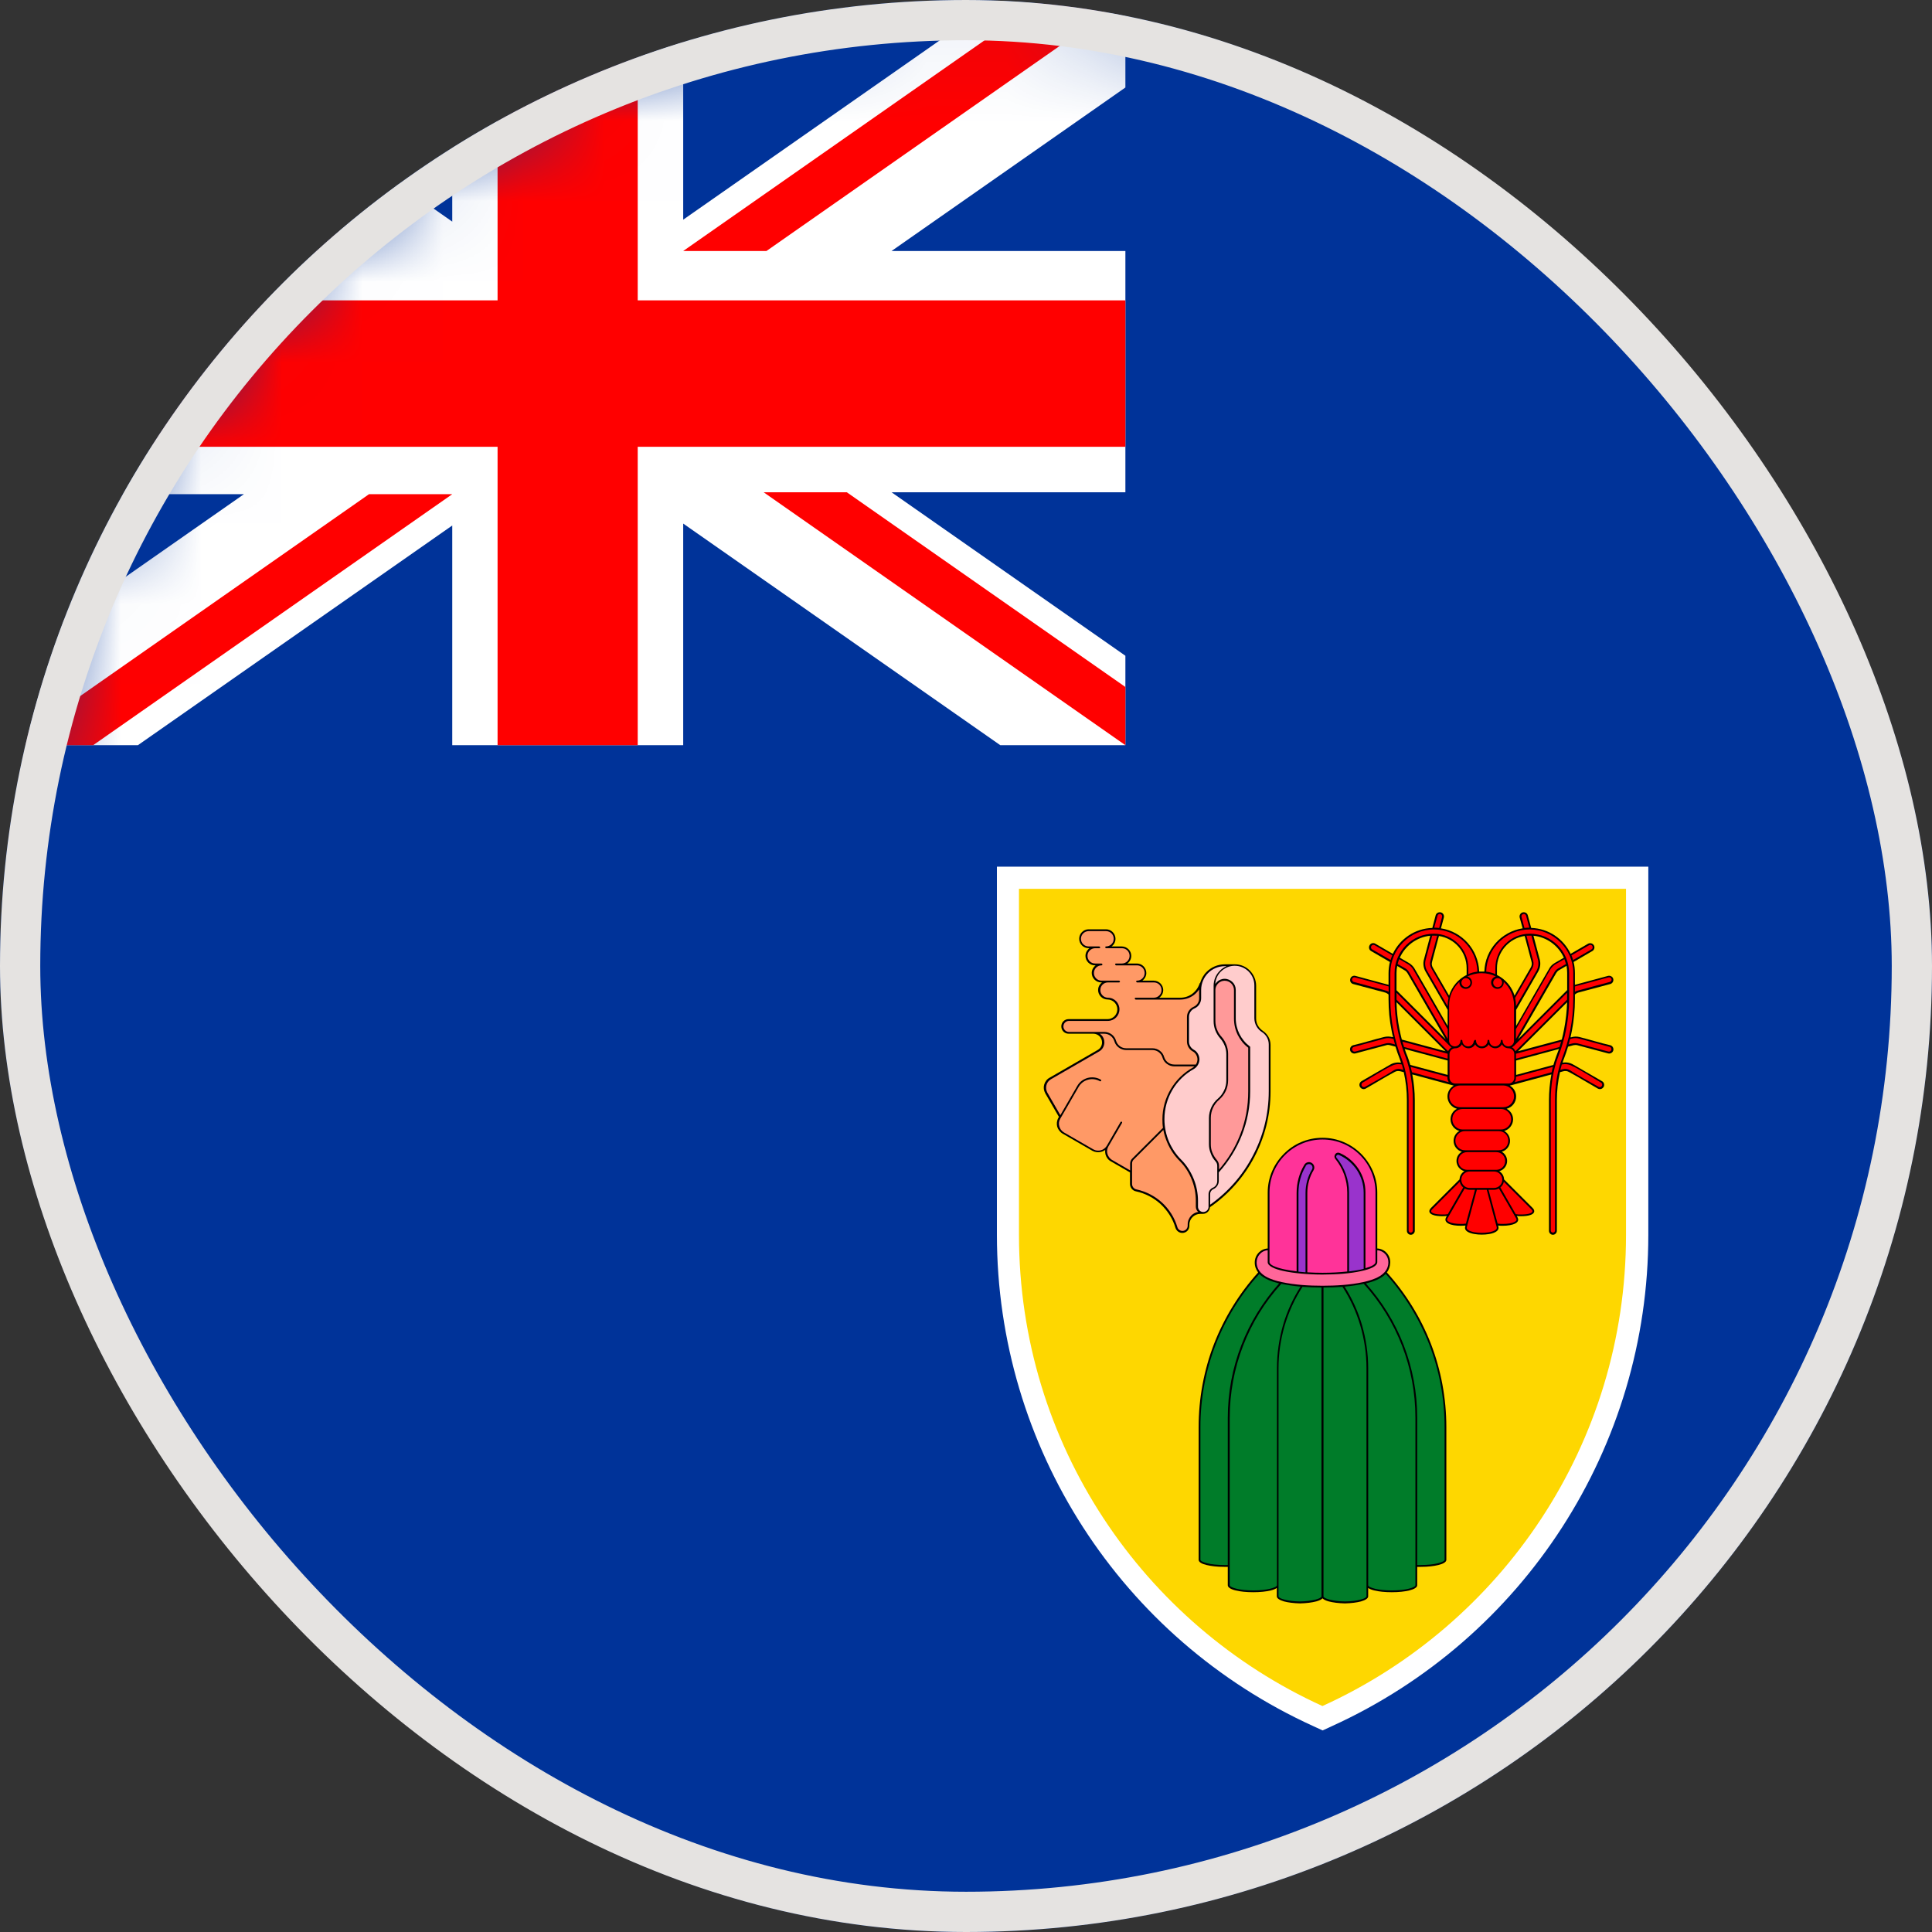 <svg width="24" height="24" viewBox="0 0 24 24" fill="none" xmlns="http://www.w3.org/2000/svg">
<rect x="0" y="0" width="24" height="24" fill="#333333" stroke="none"/>
<g clip-path="url(#clip0_16335_2040)">
<path d="M20.485 20.485C25.171 15.799 25.171 8.201 20.485 3.515C15.799 -1.172 8.201 -1.172 3.515 3.515C-1.172 8.201 -1.172 15.799 3.515 20.485C8.201 25.172 15.799 25.172 20.485 20.485Z" fill="#003399"/>
<mask id="mask0_16335_2040" style="mask-type:luminance" maskUnits="userSpaceOnUse" x="-1" y="0" width="25" height="24">
<path d="M20.485 20.485C25.171 15.799 25.171 8.201 20.485 3.515C15.799 -1.172 8.201 -1.172 3.515 3.515C-1.172 8.201 -1.172 15.799 3.515 20.485C8.201 25.172 15.799 25.172 20.485 20.485Z" fill="white"/>
</mask>
<g mask="url(#mask0_16335_2040)">
<path fill-rule="evenodd" clip-rule="evenodd" d="M12.383 10.766H20.476V15.339C20.476 17.973 18.934 20.357 16.543 21.444L16.43 21.496L16.317 21.444C13.926 20.357 12.384 17.974 12.384 15.339V10.766H12.383Z" fill="white"/>
<path fill-rule="evenodd" clip-rule="evenodd" d="M12.658 11.041V15.339C12.658 17.941 14.205 20.182 16.428 21.193C18.653 20.182 20.199 17.941 20.199 15.339V11.041H12.657H12.658Z" fill="#FED700"/>
<path fill-rule="evenodd" clip-rule="evenodd" d="M14.908 12.212C14.924 12.159 14.951 12.11 14.989 12.073C15.046 12.015 15.127 11.979 15.216 11.979H15.34C15.413 11.979 15.478 12.008 15.526 12.057C15.573 12.105 15.604 12.172 15.604 12.245V12.653C15.604 12.718 15.636 12.771 15.691 12.808C15.748 12.847 15.783 12.911 15.783 12.98V13.56C15.783 13.853 15.71 14.128 15.583 14.371C15.452 14.622 15.262 14.837 15.031 14.996C15.028 15.042 14.989 15.079 14.943 15.079C14.938 15.079 14.933 15.079 14.928 15.079C14.921 15.079 14.915 15.079 14.909 15.079C14.873 15.079 14.84 15.094 14.815 15.118C14.791 15.142 14.775 15.175 14.775 15.211V15.228C14.775 15.277 14.736 15.316 14.687 15.316C14.648 15.316 14.615 15.291 14.602 15.253C14.569 15.139 14.503 15.038 14.418 14.958C14.332 14.88 14.228 14.824 14.11 14.799C14.068 14.791 14.037 14.75 14.037 14.708V14.564L13.8 14.427C13.765 14.408 13.743 14.376 13.733 14.341C13.729 14.323 13.727 14.304 13.729 14.285C13.713 14.296 13.697 14.304 13.678 14.309C13.643 14.318 13.604 14.314 13.569 14.295L13.2 14.082C13.167 14.063 13.143 14.03 13.133 13.996C13.124 13.961 13.128 13.921 13.147 13.887L13.154 13.874L12.985 13.582C12.966 13.548 12.961 13.509 12.971 13.474C12.981 13.439 13.003 13.407 13.038 13.388L13.636 13.043C13.653 13.033 13.667 13.02 13.676 13.003C13.685 12.988 13.69 12.968 13.69 12.949C13.69 12.919 13.677 12.893 13.659 12.873C13.639 12.854 13.613 12.841 13.583 12.841H13.274C13.224 12.841 13.184 12.801 13.184 12.75C13.184 12.7 13.224 12.66 13.274 12.66H13.758C13.825 12.66 13.88 12.605 13.88 12.538C13.88 12.471 13.825 12.416 13.758 12.416C13.694 12.416 13.641 12.363 13.641 12.299C13.641 12.261 13.659 12.226 13.69 12.204H13.68C13.616 12.204 13.562 12.151 13.562 12.087C13.562 12.049 13.581 12.014 13.611 11.992H13.601C13.537 11.992 13.484 11.938 13.484 11.874C13.484 11.842 13.497 11.813 13.519 11.792C13.523 11.788 13.527 11.783 13.533 11.779H13.523C13.459 11.779 13.406 11.726 13.406 11.662C13.406 11.598 13.459 11.544 13.523 11.544H13.74C13.804 11.544 13.857 11.598 13.857 11.662C13.857 11.7 13.839 11.735 13.808 11.757H13.935C14 11.757 14.053 11.81 14.053 11.874C14.053 11.912 14.035 11.947 14.004 11.969H14.123C14.187 11.969 14.24 12.022 14.24 12.087C14.24 12.124 14.222 12.159 14.191 12.182H14.332C14.397 12.182 14.45 12.235 14.45 12.299C14.45 12.331 14.437 12.361 14.415 12.382C14.411 12.386 14.406 12.39 14.401 12.394H14.661C14.718 12.394 14.77 12.376 14.812 12.344C14.855 12.312 14.887 12.265 14.904 12.212H14.908Z" fill="black"/>
<path fill-rule="evenodd" clip-rule="evenodd" d="M14.453 14.035L14.084 14.404C14.07 14.416 14.063 14.434 14.063 14.454V14.707C14.063 14.74 14.085 14.768 14.117 14.775C14.239 14.802 14.348 14.859 14.436 14.94C14.524 15.021 14.591 15.126 14.626 15.245C14.634 15.273 14.661 15.291 14.689 15.291C14.725 15.291 14.754 15.262 14.754 15.225V15.209C14.754 15.165 14.773 15.126 14.8 15.098C14.823 15.076 14.852 15.06 14.884 15.055C14.866 15.038 14.855 15.016 14.855 14.989V14.918C14.855 14.826 14.838 14.739 14.806 14.658C14.774 14.574 14.721 14.489 14.657 14.425C14.589 14.357 14.536 14.279 14.499 14.191C14.478 14.141 14.461 14.089 14.451 14.035H14.453Z" fill="#FF9966"/>
<path fill-rule="evenodd" clip-rule="evenodd" d="M13.919 13.938C13.919 13.938 13.928 13.931 13.934 13.934C13.94 13.937 13.941 13.944 13.938 13.95L13.768 14.243C13.752 14.271 13.748 14.305 13.757 14.334C13.765 14.363 13.785 14.391 13.812 14.408L14.039 14.539V14.455C14.039 14.43 14.049 14.406 14.067 14.39L14.447 14.01C14.441 13.975 14.44 13.941 14.44 13.905C14.44 13.768 14.478 13.641 14.542 13.532C14.609 13.418 14.704 13.325 14.819 13.261C14.826 13.256 14.831 13.252 14.837 13.247H14.588C14.522 13.247 14.458 13.202 14.441 13.138C14.425 13.082 14.374 13.044 14.316 13.044H13.99C13.924 13.044 13.86 12.999 13.843 12.935C13.826 12.879 13.776 12.841 13.717 12.841H13.662C13.662 12.841 13.674 12.851 13.681 12.857C13.705 12.88 13.719 12.913 13.719 12.949C13.719 12.973 13.712 12.995 13.701 13.015C13.69 13.034 13.673 13.051 13.653 13.062L13.055 13.407C13.026 13.424 13.006 13.451 12.999 13.481C12.991 13.511 12.995 13.544 13.01 13.572L13.172 13.853L13.382 13.49C13.411 13.438 13.459 13.405 13.512 13.39C13.565 13.377 13.624 13.382 13.674 13.412C13.68 13.414 13.681 13.421 13.678 13.427C13.676 13.432 13.669 13.434 13.663 13.431C13.617 13.405 13.565 13.399 13.518 13.412C13.47 13.424 13.427 13.455 13.4 13.501L13.17 13.899C13.153 13.928 13.15 13.961 13.159 13.991C13.167 14.021 13.186 14.049 13.214 14.066L13.582 14.278C13.611 14.295 13.643 14.297 13.674 14.29C13.704 14.282 13.731 14.262 13.748 14.235L13.917 13.943L13.919 13.938Z" fill="#FF9966"/>
<path fill-rule="evenodd" clip-rule="evenodd" d="M15.234 12.002H15.217C15.134 12.002 15.06 12.035 15.007 12.088C14.954 12.141 14.921 12.217 14.921 12.298V12.401C14.921 12.454 14.889 12.506 14.838 12.527C14.796 12.545 14.77 12.587 14.77 12.633V12.939C14.77 12.982 14.794 13.02 14.831 13.041C14.873 13.062 14.9 13.114 14.9 13.16C14.9 13.206 14.873 13.255 14.831 13.279C14.721 13.34 14.627 13.431 14.563 13.541C14.5 13.648 14.465 13.772 14.465 13.903C14.465 14.003 14.486 14.098 14.522 14.183C14.559 14.268 14.611 14.345 14.676 14.409C14.743 14.476 14.796 14.563 14.831 14.651C14.863 14.733 14.882 14.824 14.882 14.919V14.991C14.882 15.027 14.911 15.056 14.947 15.056C14.984 15.056 15.013 15.027 15.013 14.991V14.835C15.013 14.799 15.035 14.767 15.069 14.753C15.101 14.739 15.121 14.707 15.121 14.672V14.483C15.121 14.462 15.114 14.441 15.098 14.425C15.073 14.397 15.052 14.363 15.04 14.327C15.025 14.29 15.018 14.253 15.018 14.214V13.888C15.018 13.841 15.03 13.794 15.048 13.754C15.068 13.712 15.097 13.674 15.132 13.645C15.164 13.617 15.189 13.583 15.207 13.544C15.224 13.507 15.234 13.466 15.234 13.421V13.096C15.234 13.058 15.227 13.023 15.214 12.991C15.2 12.956 15.183 12.928 15.158 12.899C15.132 12.869 15.112 12.837 15.097 12.799C15.083 12.763 15.076 12.725 15.076 12.685V12.246C15.076 12.173 15.105 12.106 15.154 12.059C15.177 12.035 15.204 12.017 15.235 12.003L15.234 12.002Z" fill="#FFCCCC"/>
<path fill-rule="evenodd" clip-rule="evenodd" d="M15.098 12.221C15.104 12.214 15.109 12.207 15.115 12.2C15.14 12.175 15.175 12.159 15.213 12.159C15.251 12.159 15.285 12.175 15.311 12.2C15.336 12.225 15.351 12.258 15.351 12.297V12.651C15.351 12.72 15.368 12.787 15.397 12.845C15.427 12.905 15.47 12.957 15.524 12.998C15.527 12.999 15.53 13.003 15.53 13.007V13.557C15.53 13.745 15.495 13.928 15.428 14.099C15.362 14.269 15.264 14.427 15.14 14.564V14.669C15.14 14.712 15.115 14.753 15.074 14.771C15.049 14.782 15.033 14.805 15.033 14.832V14.965C15.255 14.807 15.438 14.599 15.563 14.357C15.689 14.118 15.761 13.845 15.761 13.555V12.975C15.761 12.914 15.73 12.855 15.678 12.822C15.618 12.784 15.582 12.718 15.582 12.648V12.24C15.582 12.173 15.555 12.113 15.51 12.068C15.467 12.025 15.406 11.997 15.338 11.997C15.271 11.997 15.211 12.025 15.167 12.068C15.127 12.107 15.102 12.159 15.097 12.218L15.098 12.221Z" fill="#FFCCCC"/>
<path fill-rule="evenodd" clip-rule="evenodd" d="M15.14 14.532C15.255 14.402 15.345 14.253 15.407 14.092C15.473 13.924 15.506 13.744 15.506 13.558V13.015C15.45 12.973 15.407 12.918 15.376 12.857C15.345 12.794 15.329 12.724 15.329 12.653V12.299C15.329 12.267 15.316 12.238 15.295 12.217C15.274 12.196 15.245 12.183 15.213 12.183C15.181 12.183 15.151 12.196 15.132 12.217C15.111 12.238 15.098 12.266 15.098 12.296V12.682C15.098 12.72 15.105 12.756 15.118 12.788C15.13 12.822 15.15 12.854 15.175 12.88C15.2 12.908 15.221 12.943 15.235 12.98C15.249 13.015 15.256 13.052 15.256 13.093V13.418C15.256 13.466 15.246 13.511 15.228 13.55C15.209 13.593 15.182 13.627 15.147 13.659C15.114 13.687 15.087 13.722 15.069 13.761C15.051 13.799 15.041 13.842 15.041 13.887V14.212C15.041 14.249 15.046 14.284 15.06 14.317C15.073 14.351 15.093 14.381 15.115 14.408C15.133 14.429 15.143 14.454 15.143 14.482V14.531L15.14 14.532Z" fill="#FF9999"/>
<path fill-rule="evenodd" clip-rule="evenodd" d="M13.656 11.757C13.656 11.757 13.667 11.762 13.667 11.768C13.667 11.774 13.662 11.779 13.656 11.779H13.604C13.578 11.779 13.554 11.79 13.537 11.807C13.52 11.824 13.509 11.848 13.509 11.874C13.509 11.927 13.551 11.969 13.604 11.969H13.684C13.684 11.969 13.695 11.975 13.695 11.98C13.695 11.986 13.69 11.992 13.684 11.992C13.632 11.992 13.589 12.034 13.589 12.087C13.589 12.14 13.631 12.182 13.684 12.182H13.902C13.902 12.182 13.913 12.187 13.913 12.193C13.913 12.198 13.908 12.204 13.902 12.204H13.764C13.71 12.204 13.669 12.246 13.669 12.299C13.669 12.352 13.712 12.394 13.764 12.394C13.843 12.394 13.906 12.459 13.906 12.538C13.906 12.618 13.842 12.682 13.762 12.682H13.279C13.241 12.682 13.21 12.713 13.21 12.751C13.21 12.788 13.241 12.819 13.279 12.819H13.717C13.786 12.819 13.846 12.864 13.864 12.929C13.882 12.985 13.931 13.022 13.99 13.022H14.316C14.384 13.022 14.444 13.066 14.462 13.132C14.48 13.188 14.529 13.224 14.588 13.224H14.855C14.868 13.205 14.875 13.182 14.875 13.16C14.875 13.121 14.852 13.079 14.817 13.061C14.773 13.037 14.745 12.989 14.745 12.939V12.633C14.745 12.579 14.777 12.53 14.827 12.507C14.869 12.488 14.896 12.449 14.896 12.403V12.299C14.896 12.299 14.896 12.294 14.896 12.291C14.877 12.319 14.855 12.342 14.829 12.362C14.782 12.396 14.725 12.417 14.664 12.417H14.107C14.107 12.417 14.096 12.411 14.096 12.405C14.096 12.398 14.102 12.394 14.107 12.394H14.334C14.36 12.394 14.384 12.383 14.401 12.366C14.418 12.35 14.429 12.326 14.429 12.299C14.429 12.246 14.387 12.204 14.334 12.204H14.124C14.124 12.204 14.113 12.198 14.113 12.193C14.113 12.187 14.119 12.182 14.124 12.182C14.177 12.182 14.219 12.14 14.219 12.087C14.219 12.034 14.177 11.992 14.124 11.992H13.863C13.863 11.992 13.852 11.986 13.852 11.98C13.852 11.975 13.857 11.969 13.863 11.969H13.937C13.989 11.969 14.032 11.927 14.032 11.874C14.032 11.821 13.99 11.779 13.937 11.779H13.74C13.74 11.779 13.729 11.774 13.729 11.768C13.729 11.762 13.734 11.757 13.74 11.757C13.791 11.757 13.835 11.715 13.835 11.662C13.835 11.609 13.793 11.567 13.74 11.567H13.523C13.472 11.567 13.428 11.609 13.428 11.662C13.428 11.715 13.47 11.757 13.523 11.757H13.655H13.656Z" fill="#FF9966"/>
<path fill-rule="evenodd" clip-rule="evenodd" d="M18.407 15.337C18.354 15.337 18.27 15.329 18.226 15.298C18.206 15.284 18.194 15.265 18.201 15.239L18.205 15.224C18.185 15.226 18.166 15.227 18.146 15.227C18.086 15.227 18.027 15.219 17.992 15.199C17.964 15.184 17.945 15.159 17.962 15.126L17.973 15.105C17.956 15.107 17.938 15.108 17.92 15.108C17.872 15.108 17.827 15.103 17.798 15.091C17.756 15.075 17.739 15.044 17.776 15.006L18.131 14.651C18.132 14.608 18.156 14.57 18.191 14.549C18.135 14.534 18.093 14.482 18.093 14.422C18.093 14.373 18.119 14.33 18.16 14.307C18.1 14.291 18.057 14.236 18.057 14.172C18.057 14.119 18.086 14.073 18.129 14.049C18.066 14.032 18.019 13.973 18.019 13.905C18.019 13.848 18.051 13.797 18.099 13.774C18.031 13.755 17.981 13.694 17.981 13.621C17.981 13.563 18.013 13.512 18.059 13.486C18.055 13.486 18.052 13.484 18.048 13.483L17.544 13.347C17.565 13.455 17.575 13.565 17.575 13.666V15.29C17.575 15.316 17.552 15.339 17.526 15.339C17.499 15.339 17.477 15.316 17.477 15.29V13.666C17.477 13.554 17.464 13.434 17.438 13.319L17.396 13.308C17.37 13.301 17.345 13.304 17.322 13.318C17.201 13.382 17.084 13.456 16.965 13.523C16.94 13.537 16.909 13.528 16.894 13.502C16.88 13.477 16.888 13.447 16.913 13.431L17.268 13.226C17.31 13.201 17.358 13.194 17.404 13.201C17.398 13.184 17.391 13.166 17.386 13.149C17.368 13.101 17.349 13.051 17.335 13.002L17.267 12.984C17.252 12.98 17.235 12.978 17.22 12.984L16.837 13.086C16.809 13.093 16.779 13.076 16.772 13.048C16.765 13.02 16.782 12.992 16.81 12.984C16.937 12.955 17.066 12.913 17.193 12.882C17.227 12.874 17.263 12.874 17.296 12.883H17.305C17.298 12.858 17.292 12.83 17.287 12.802C17.261 12.677 17.249 12.545 17.249 12.412V12.354C17.238 12.344 17.225 12.336 17.211 12.331L16.81 12.224C16.782 12.217 16.765 12.188 16.774 12.159C16.781 12.132 16.81 12.115 16.838 12.123L17.239 12.231C17.239 12.231 17.246 12.232 17.249 12.234V12.09C17.249 12.042 17.255 11.995 17.266 11.95L17.032 11.814C17.007 11.8 16.999 11.767 17.014 11.742C17.029 11.716 17.06 11.708 17.085 11.723L17.302 11.849C17.39 11.663 17.575 11.534 17.793 11.527L17.834 11.371C17.841 11.343 17.871 11.327 17.899 11.334C17.927 11.341 17.943 11.37 17.936 11.398L17.9 11.532C18.163 11.573 18.365 11.796 18.375 12.069C18.386 12.069 18.396 12.069 18.407 12.069C18.419 12.069 18.428 12.069 18.439 12.069C18.448 11.796 18.652 11.573 18.915 11.532L18.878 11.398C18.871 11.37 18.888 11.341 18.915 11.334C18.943 11.327 18.972 11.343 18.979 11.371L19.021 11.527C19.238 11.534 19.423 11.663 19.511 11.849L19.728 11.723C19.753 11.71 19.784 11.718 19.799 11.742C19.815 11.767 19.805 11.8 19.781 11.814L19.548 11.95C19.559 11.995 19.564 12.041 19.564 12.09V12.234C19.564 12.234 19.572 12.231 19.574 12.231L19.975 12.123C20.003 12.116 20.033 12.132 20.04 12.159C20.048 12.188 20.03 12.217 20.003 12.224L19.602 12.331C19.588 12.336 19.576 12.344 19.564 12.354V12.412C19.564 12.545 19.552 12.677 19.527 12.802C19.521 12.83 19.516 12.858 19.509 12.886H19.517C19.55 12.875 19.585 12.874 19.62 12.882C19.747 12.914 19.878 12.956 20.003 12.984C20.031 12.991 20.048 13.02 20.041 13.048C20.034 13.076 20.005 13.093 19.977 13.086L19.594 12.984C19.578 12.98 19.562 12.981 19.546 12.984L19.479 13.002C19.464 13.053 19.447 13.101 19.429 13.149C19.422 13.166 19.416 13.182 19.411 13.201C19.457 13.192 19.504 13.201 19.546 13.226L19.901 13.431C19.926 13.445 19.935 13.477 19.921 13.502C19.905 13.528 19.876 13.537 19.849 13.523C19.731 13.456 19.612 13.382 19.493 13.318C19.469 13.304 19.446 13.301 19.419 13.308L19.379 13.319C19.352 13.434 19.34 13.554 19.34 13.666V15.29C19.34 15.316 19.317 15.339 19.291 15.339C19.264 15.339 19.242 15.316 19.242 15.29V13.666C19.242 13.567 19.251 13.455 19.272 13.347L18.767 13.483C18.767 13.483 18.759 13.484 18.755 13.486C18.803 13.512 18.834 13.564 18.834 13.621C18.834 13.694 18.785 13.755 18.716 13.774C18.764 13.799 18.796 13.848 18.796 13.905C18.796 13.973 18.748 14.032 18.686 14.049C18.729 14.073 18.758 14.119 18.758 14.172C18.758 14.238 18.713 14.292 18.655 14.307C18.695 14.33 18.722 14.373 18.722 14.422C18.722 14.483 18.68 14.534 18.624 14.549C18.659 14.57 18.683 14.608 18.684 14.651L19.039 15.006C19.075 15.043 19.059 15.075 19.017 15.091C18.987 15.103 18.943 15.108 18.895 15.108C18.877 15.108 18.86 15.108 18.842 15.105L18.853 15.126C18.87 15.159 18.852 15.184 18.822 15.199C18.788 15.217 18.729 15.227 18.669 15.227C18.649 15.227 18.63 15.227 18.61 15.224L18.614 15.239C18.62 15.265 18.609 15.283 18.588 15.298C18.543 15.33 18.459 15.337 18.406 15.337H18.407ZM18.219 12.112V12.028C18.219 11.825 18.071 11.658 17.875 11.627L17.79 11.946C17.783 11.972 17.785 11.996 17.799 12.02L18.001 12.368C18.036 12.256 18.114 12.164 18.217 12.112H18.219ZM18.597 12.112C18.701 12.164 18.78 12.256 18.814 12.368L19.015 12.02C19.029 11.996 19.032 11.972 19.025 11.946L18.94 11.627C18.746 11.656 18.596 11.825 18.596 12.028V12.112H18.597ZM19.049 11.624L19.127 11.918C19.141 11.971 19.134 12.025 19.106 12.072L18.834 12.545V12.744L19.242 12.037C19.258 12.006 19.282 11.981 19.313 11.963L19.427 11.897C19.36 11.749 19.218 11.641 19.049 11.624ZM19.458 11.999L19.365 12.053C19.351 12.062 19.34 12.074 19.332 12.087L18.857 12.91L19.468 12.299V12.085C19.468 12.055 19.465 12.027 19.46 11.997L19.458 11.999ZM19.467 12.45L18.857 13.059L19.401 12.914C19.412 12.871 19.422 12.828 19.43 12.784C19.451 12.674 19.464 12.562 19.467 12.45ZM19.366 13.031L18.834 13.174V13.353L19.297 13.229C19.307 13.192 19.32 13.156 19.332 13.122C19.344 13.092 19.355 13.062 19.366 13.031ZM17.45 13.031C17.46 13.062 17.471 13.093 17.484 13.122C17.496 13.156 17.509 13.191 17.519 13.229L17.983 13.353V13.174L17.45 13.031ZM17.348 12.45C17.351 12.562 17.362 12.674 17.384 12.784C17.393 12.828 17.403 12.871 17.414 12.914L17.957 13.059L17.348 12.45ZM17.357 11.999C17.351 12.027 17.348 12.056 17.348 12.087V12.301L17.959 12.911L17.484 12.088C17.475 12.074 17.464 12.062 17.451 12.055L17.358 12L17.357 11.999ZM17.767 11.624C17.598 11.641 17.456 11.749 17.389 11.897L17.503 11.963C17.533 11.981 17.558 12.006 17.575 12.037L17.983 12.744V12.545L17.71 12.072C17.682 12.024 17.675 11.97 17.689 11.918L17.767 11.624Z" fill="black"/>
<path fill-rule="evenodd" clip-rule="evenodd" d="M18.195 14.764L17.98 15.137C17.969 15.158 17.983 15.171 18.001 15.179C18.033 15.196 18.087 15.204 18.145 15.204C18.167 15.204 18.188 15.204 18.21 15.2L18.323 14.78H18.255C18.234 14.78 18.213 14.774 18.195 14.764Z" fill="#FF0000"/>
<path fill-rule="evenodd" clip-rule="evenodd" d="M18.134 14.68L17.791 15.023C17.767 15.048 17.779 15.06 17.805 15.072C17.832 15.083 17.873 15.087 17.92 15.087C17.942 15.087 17.964 15.087 17.985 15.083L18.177 14.751C18.154 14.733 18.139 14.708 18.134 14.68Z" fill="#FF0000"/>
<path fill-rule="evenodd" clip-rule="evenodd" d="M18.21 12.151C18.241 12.151 18.266 12.176 18.266 12.207C18.266 12.238 18.241 12.263 18.21 12.263C18.18 12.263 18.154 12.238 18.154 12.207C18.154 12.176 18.18 12.151 18.21 12.151Z" fill="#FF0000"/>
<path fill-rule="evenodd" clip-rule="evenodd" d="M18.353 12.07C18.345 11.779 18.105 11.546 17.812 11.546C17.519 11.546 17.271 11.788 17.271 12.087V12.409C17.271 12.542 17.284 12.671 17.308 12.795C17.331 12.914 17.365 13.03 17.408 13.142C17.47 13.3 17.498 13.494 17.498 13.662V15.286C17.498 15.3 17.51 15.312 17.524 15.312C17.538 15.312 17.551 15.3 17.551 15.286V13.662C17.551 13.49 17.521 13.289 17.46 13.128C17.417 13.017 17.383 12.903 17.361 12.787C17.337 12.662 17.324 12.535 17.324 12.409V12.087C17.324 11.817 17.542 11.599 17.812 11.599C18.048 11.599 18.24 11.79 18.24 12.027V12.101C18.275 12.085 18.312 12.075 18.353 12.07Z" fill="#FF0000"/>
<path fill-rule="evenodd" clip-rule="evenodd" d="M17.816 11.524C17.837 11.524 17.858 11.525 17.878 11.528L17.914 11.391C17.918 11.374 17.909 11.359 17.893 11.354C17.878 11.35 17.861 11.36 17.857 11.376L17.816 11.525V11.524Z" fill="#FF0000"/>
<path fill-rule="evenodd" clip-rule="evenodd" d="M17.274 11.926C17.28 11.906 17.287 11.887 17.295 11.868L17.076 11.741C17.062 11.733 17.044 11.738 17.035 11.752C17.027 11.768 17.031 11.786 17.046 11.794L17.275 11.926H17.274Z" fill="#FF0000"/>
<path fill-rule="evenodd" clip-rule="evenodd" d="M17.25 12.323V12.254C17.25 12.254 17.239 12.25 17.233 12.249L16.832 12.141C16.816 12.137 16.8 12.147 16.796 12.162C16.792 12.177 16.802 12.194 16.817 12.198L17.218 12.306C17.229 12.309 17.241 12.314 17.25 12.321V12.323Z" fill="#FF0000"/>
<path fill-rule="evenodd" clip-rule="evenodd" d="M17.33 12.975C17.323 12.953 17.317 12.931 17.312 12.908L17.292 12.902C17.261 12.894 17.231 12.893 17.201 12.901L16.818 13.005C16.803 13.009 16.793 13.025 16.797 13.041C16.802 13.058 16.818 13.067 16.835 13.063L17.218 12.961C17.238 12.957 17.257 12.957 17.277 12.961L17.331 12.975H17.33Z" fill="#FF0000"/>
<path fill-rule="evenodd" clip-rule="evenodd" d="M17.433 13.291C17.428 13.269 17.421 13.246 17.415 13.224C17.37 13.213 17.324 13.22 17.284 13.243C17.236 13.259 16.989 13.413 16.927 13.449C16.913 13.457 16.909 13.476 16.916 13.489C16.925 13.503 16.943 13.509 16.958 13.501C17.073 13.435 17.203 13.367 17.315 13.295C17.343 13.278 17.373 13.274 17.405 13.283L17.435 13.291H17.433Z" fill="#FF0000"/>
<path fill-rule="evenodd" clip-rule="evenodd" d="M17.524 13.253C17.53 13.276 17.535 13.298 17.54 13.32L17.998 13.444C17.987 13.428 17.981 13.41 17.981 13.39V13.376L17.523 13.253H17.524Z" fill="#FF0000"/>
<path fill-rule="evenodd" clip-rule="evenodd" d="M17.421 12.938C17.428 12.96 17.433 12.982 17.442 13.006L17.983 13.151V13.094C17.983 13.094 17.983 13.091 17.983 13.09L17.421 12.939V12.938Z" fill="#FF0000"/>
<path fill-rule="evenodd" clip-rule="evenodd" d="M18.011 12.995L17.348 12.332V12.418L17.989 13.059C17.994 13.048 18.001 13.037 18.011 13.027C18.017 13.02 18.024 13.014 18.033 13.01C18.024 13.006 18.017 13.001 18.011 12.993V12.995Z" fill="#FF0000"/>
<path fill-rule="evenodd" clip-rule="evenodd" d="M17.38 11.917C17.373 11.937 17.366 11.957 17.362 11.976L17.463 12.033C17.479 12.043 17.493 12.059 17.503 12.075L17.984 12.907V12.785L17.556 12.044C17.541 12.018 17.52 11.996 17.493 11.979L17.382 11.915L17.38 11.917Z" fill="#FF0000"/>
<path fill-rule="evenodd" clip-rule="evenodd" d="M17.853 11.624C17.84 11.624 17.826 11.623 17.813 11.623C17.806 11.623 17.798 11.623 17.791 11.623L17.71 11.923C17.697 11.97 17.704 12.018 17.728 12.06L17.983 12.5V12.492C17.983 12.46 17.987 12.428 17.994 12.397L17.781 12.029C17.765 12.001 17.76 11.969 17.769 11.938L17.853 11.624Z" fill="#FF0000"/>
<path fill-rule="evenodd" clip-rule="evenodd" d="M18.62 14.764L18.835 15.137C18.846 15.158 18.832 15.171 18.814 15.179C18.782 15.196 18.727 15.204 18.67 15.204C18.648 15.204 18.627 15.204 18.604 15.2L18.491 14.78H18.56C18.581 14.78 18.602 14.774 18.62 14.764Z" fill="#FF0000"/>
<path fill-rule="evenodd" clip-rule="evenodd" d="M18.681 14.68L19.024 15.023C19.047 15.048 19.036 15.06 19.01 15.072C18.983 15.083 18.941 15.087 18.895 15.087C18.873 15.087 18.85 15.087 18.829 15.083L18.638 14.751C18.66 14.733 18.676 14.708 18.681 14.68Z" fill="#FF0000"/>
<path fill-rule="evenodd" clip-rule="evenodd" d="M18.604 12.151C18.574 12.151 18.549 12.176 18.549 12.207C18.549 12.238 18.574 12.263 18.604 12.263C18.635 12.263 18.66 12.238 18.66 12.207C18.66 12.176 18.635 12.151 18.604 12.151Z" fill="#FF0000"/>
<path fill-rule="evenodd" clip-rule="evenodd" d="M18.462 12.07C18.47 11.779 18.709 11.546 19.003 11.546C19.296 11.546 19.544 11.788 19.544 12.087V12.409C19.544 12.542 19.531 12.671 19.507 12.795C19.483 12.914 19.45 13.03 19.407 13.142C19.345 13.3 19.317 13.494 19.317 13.662V15.286C19.317 15.3 19.305 15.312 19.291 15.312C19.277 15.312 19.264 15.3 19.264 15.286V13.662C19.264 13.49 19.293 13.289 19.356 13.128C19.399 13.017 19.433 12.903 19.455 12.787C19.479 12.662 19.492 12.535 19.492 12.409V12.087C19.492 11.817 19.274 11.599 19.004 11.599C18.768 11.599 18.576 11.79 18.576 12.027V12.101C18.541 12.085 18.504 12.075 18.463 12.07H18.462Z" fill="#FF0000"/>
<path fill-rule="evenodd" clip-rule="evenodd" d="M18.998 11.524C18.978 11.524 18.958 11.525 18.937 11.528L18.901 11.391C18.896 11.374 18.906 11.359 18.922 11.354C18.938 11.35 18.954 11.36 18.958 11.376L18.998 11.525V11.524Z" fill="#FF0000"/>
<path fill-rule="evenodd" clip-rule="evenodd" d="M19.542 11.926C19.537 11.906 19.529 11.887 19.521 11.868L19.741 11.741C19.755 11.733 19.773 11.738 19.781 11.752C19.789 11.768 19.785 11.786 19.77 11.794L19.541 11.926H19.542Z" fill="#FF0000"/>
<path fill-rule="evenodd" clip-rule="evenodd" d="M19.564 12.323V12.254C19.564 12.254 19.576 12.25 19.581 12.249L19.982 12.141C19.999 12.137 20.014 12.147 20.019 12.162C20.023 12.177 20.013 12.194 19.998 12.198L19.597 12.306C19.585 12.309 19.574 12.314 19.564 12.321V12.323Z" fill="#FF0000"/>
<path fill-rule="evenodd" clip-rule="evenodd" d="M19.485 12.975C19.492 12.953 19.497 12.931 19.503 12.908L19.523 12.902C19.553 12.894 19.584 12.893 19.613 12.901L19.996 13.005C20.012 13.009 20.021 13.025 20.017 13.041C20.013 13.058 19.996 13.067 19.98 13.063L19.597 12.961C19.577 12.957 19.558 12.957 19.538 12.961L19.483 12.975H19.485Z" fill="#FF0000"/>
<path fill-rule="evenodd" clip-rule="evenodd" d="M19.383 13.291C19.388 13.269 19.395 13.246 19.401 13.224C19.446 13.213 19.492 13.22 19.532 13.243C19.58 13.259 19.827 13.413 19.889 13.449C19.903 13.457 19.907 13.476 19.9 13.489C19.892 13.503 19.873 13.509 19.858 13.501C19.742 13.435 19.613 13.367 19.502 13.295C19.474 13.278 19.443 13.274 19.411 13.283L19.381 13.291H19.383Z" fill="#FF0000"/>
<path fill-rule="evenodd" clip-rule="evenodd" d="M19.291 13.253C19.285 13.276 19.279 13.298 19.275 13.32L18.815 13.444C18.827 13.428 18.832 13.41 18.832 13.39V13.376L19.291 13.253Z" fill="#FF0000"/>
<path fill-rule="evenodd" clip-rule="evenodd" d="M19.394 12.938C19.387 12.96 19.381 12.982 19.373 13.006L18.832 13.151V13.094C18.832 13.094 18.832 13.091 18.832 13.09L19.394 12.939V12.938Z" fill="#FF0000"/>
<path fill-rule="evenodd" clip-rule="evenodd" d="M18.804 12.995L19.467 12.332V12.418L18.825 13.059C18.821 13.048 18.813 13.037 18.804 13.027C18.797 13.02 18.79 13.014 18.782 13.01C18.79 13.006 18.797 13.001 18.804 12.993V12.995Z" fill="#FF0000"/>
<path fill-rule="evenodd" clip-rule="evenodd" d="M19.434 11.917C19.442 11.937 19.448 11.957 19.453 11.976L19.352 12.033C19.335 12.043 19.321 12.059 19.311 12.075L18.831 12.907V12.785L19.258 12.044C19.274 12.018 19.295 11.996 19.321 11.979L19.433 11.915L19.434 11.917Z" fill="#FF0000"/>
<path fill-rule="evenodd" clip-rule="evenodd" d="M18.962 11.624C18.975 11.624 18.989 11.623 19.001 11.623C19.008 11.623 19.017 11.623 19.024 11.623L19.105 11.923C19.117 11.97 19.11 12.018 19.087 12.06L18.832 12.5V12.492C18.832 12.46 18.828 12.428 18.821 12.397L19.034 12.029C19.05 12.001 19.054 11.969 19.046 11.938L18.962 11.624Z" fill="#FF0000"/>
<path fill-rule="evenodd" clip-rule="evenodd" d="M18.346 14.78L18.221 15.245C18.217 15.261 18.227 15.272 18.238 15.28C18.279 15.308 18.36 15.315 18.407 15.315C18.455 15.315 18.536 15.308 18.576 15.28C18.588 15.272 18.597 15.261 18.593 15.245L18.469 14.78H18.346Z" fill="#FF0000"/>
<path fill-rule="evenodd" clip-rule="evenodd" d="M18.255 14.553C18.199 14.553 18.153 14.599 18.153 14.655C18.153 14.711 18.199 14.757 18.255 14.757H18.56C18.616 14.757 18.662 14.711 18.662 14.655C18.662 14.599 18.616 14.553 18.56 14.553H18.255Z" fill="#FF0000"/>
<path fill-rule="evenodd" clip-rule="evenodd" d="M18.226 14.312C18.164 14.312 18.115 14.36 18.115 14.422C18.115 14.483 18.164 14.532 18.226 14.532H18.588C18.649 14.532 18.698 14.483 18.698 14.422C18.698 14.36 18.649 14.312 18.588 14.312H18.226Z" fill="#FF0000"/>
<path fill-rule="evenodd" clip-rule="evenodd" d="M18.198 14.051C18.132 14.051 18.079 14.104 18.079 14.17C18.079 14.236 18.132 14.289 18.198 14.289H18.618C18.684 14.289 18.737 14.236 18.737 14.17C18.737 14.104 18.684 14.051 18.618 14.051H18.198Z" fill="#FF0000"/>
<path fill-rule="evenodd" clip-rule="evenodd" d="M18.168 13.776C18.099 13.776 18.041 13.834 18.041 13.903C18.041 13.973 18.099 14.031 18.168 14.031H18.646C18.716 14.031 18.773 13.973 18.773 13.903C18.773 13.834 18.716 13.776 18.646 13.776H18.168Z" fill="#FF0000"/>
<path fill-rule="evenodd" clip-rule="evenodd" d="M18.139 13.484C18.065 13.484 18.003 13.544 18.003 13.619C18.003 13.695 18.064 13.754 18.139 13.754H18.674C18.748 13.754 18.808 13.694 18.808 13.619C18.808 13.545 18.748 13.484 18.674 13.484H18.139Z" fill="#FF0000"/>
<path fill-rule="evenodd" clip-rule="evenodd" d="M18.407 13.022C18.372 13.022 18.34 13.002 18.325 12.973C18.308 13.003 18.277 13.022 18.242 13.022C18.207 13.022 18.175 13.002 18.16 12.973C18.143 13.003 18.113 13.022 18.078 13.022C18.058 13.022 18.04 13.03 18.027 13.043C18.015 13.055 18.006 13.073 18.006 13.093V13.389C18.006 13.409 18.015 13.427 18.027 13.439C18.04 13.452 18.058 13.46 18.078 13.46H18.74C18.759 13.46 18.778 13.452 18.79 13.439C18.803 13.427 18.811 13.409 18.811 13.389V13.093C18.811 13.073 18.803 13.055 18.79 13.043C18.778 13.03 18.759 13.022 18.74 13.022C18.705 13.022 18.674 13.002 18.657 12.973C18.641 13.003 18.61 13.022 18.575 13.022C18.54 13.022 18.508 13.002 18.493 12.973C18.476 13.003 18.445 13.022 18.41 13.022H18.407Z" fill="#FF0000"/>
<path fill-rule="evenodd" clip-rule="evenodd" d="M18.314 12.928C18.314 12.928 18.319 12.917 18.325 12.917C18.331 12.917 18.336 12.922 18.336 12.928C18.336 12.967 18.368 12.999 18.407 12.999C18.447 12.999 18.479 12.967 18.479 12.928C18.479 12.922 18.484 12.917 18.49 12.917C18.495 12.917 18.501 12.922 18.501 12.928C18.501 12.967 18.533 12.999 18.572 12.999C18.611 12.999 18.644 12.967 18.644 12.928C18.644 12.922 18.649 12.917 18.655 12.917C18.66 12.917 18.666 12.922 18.666 12.928C18.666 12.967 18.698 12.999 18.737 12.999C18.776 12.999 18.808 12.967 18.808 12.928V12.492C18.808 12.376 18.76 12.27 18.68 12.197C18.68 12.2 18.68 12.203 18.68 12.205C18.68 12.249 18.645 12.284 18.602 12.284C18.558 12.284 18.523 12.249 18.523 12.205C18.523 12.169 18.549 12.138 18.582 12.13C18.529 12.103 18.469 12.089 18.405 12.089C18.34 12.089 18.282 12.105 18.227 12.13C18.261 12.138 18.286 12.169 18.286 12.205C18.286 12.249 18.251 12.284 18.208 12.284C18.164 12.284 18.129 12.249 18.129 12.205C18.129 12.203 18.129 12.2 18.129 12.197C18.05 12.271 18.001 12.376 18.001 12.492V12.928C18.001 12.967 18.033 12.999 18.072 12.999C18.111 12.999 18.143 12.967 18.143 12.928C18.143 12.922 18.149 12.917 18.154 12.917C18.16 12.917 18.166 12.922 18.166 12.928C18.166 12.967 18.198 12.999 18.237 12.999C18.276 12.999 18.308 12.967 18.308 12.928H18.314Z" fill="#FF0000"/>
<path fill-rule="evenodd" clip-rule="evenodd" d="M16.707 19.918C16.786 19.916 16.858 19.907 16.908 19.893C16.962 19.877 16.996 19.856 16.996 19.83V19.726C17.013 19.739 17.039 19.749 17.071 19.757C17.127 19.771 17.204 19.779 17.289 19.779C17.375 19.779 17.451 19.771 17.507 19.757C17.567 19.742 17.605 19.719 17.605 19.693V19.464C17.621 19.464 17.636 19.464 17.651 19.464C17.737 19.464 17.813 19.455 17.869 19.441C17.929 19.426 17.967 19.404 17.967 19.377V17.73C17.967 17.365 17.899 17.015 17.776 16.695C17.648 16.366 17.461 16.065 17.228 15.807C17.253 15.774 17.268 15.734 17.27 15.685C17.273 15.593 17.203 15.514 17.109 15.509V14.814C17.109 14.627 17.032 14.457 16.909 14.334C16.786 14.211 16.616 14.134 16.429 14.134C16.241 14.134 16.071 14.209 15.948 14.334C15.825 14.457 15.748 14.627 15.748 14.814V15.509C15.656 15.514 15.586 15.593 15.587 15.685C15.587 15.734 15.604 15.773 15.629 15.807C15.396 16.065 15.209 16.366 15.081 16.695C14.957 17.017 14.89 17.365 14.89 17.73V19.377C14.89 19.404 14.928 19.427 14.988 19.441C15.044 19.455 15.12 19.464 15.206 19.464C15.221 19.464 15.236 19.464 15.252 19.464V19.693C15.252 19.719 15.29 19.743 15.35 19.757C15.406 19.771 15.482 19.779 15.568 19.779C15.653 19.779 15.73 19.771 15.786 19.757C15.818 19.749 15.844 19.739 15.861 19.726V19.83C15.861 19.855 15.895 19.877 15.949 19.893C15.999 19.907 16.071 19.916 16.151 19.918C16.23 19.916 16.3 19.907 16.352 19.893C16.388 19.883 16.415 19.87 16.429 19.855C16.442 19.87 16.469 19.883 16.505 19.893C16.556 19.907 16.627 19.916 16.707 19.918Z" fill="black"/>
<path fill-rule="evenodd" clip-rule="evenodd" d="M16.222 14.483C16.16 14.585 16.13 14.701 16.13 14.82V15.797C16.157 15.8 16.187 15.802 16.218 15.805V14.82C16.218 14.716 16.245 14.614 16.299 14.526C16.311 14.505 16.303 14.477 16.282 14.466C16.261 14.454 16.233 14.462 16.22 14.483H16.222Z" fill="#9933CC"/>
<path fill-rule="evenodd" clip-rule="evenodd" d="M16.736 15.795V14.813C16.736 14.735 16.722 14.661 16.698 14.592C16.673 14.521 16.635 14.455 16.588 14.396C16.573 14.378 16.574 14.355 16.588 14.336C16.602 14.318 16.626 14.314 16.647 14.325C16.742 14.367 16.821 14.437 16.877 14.522C16.932 14.606 16.962 14.705 16.962 14.813V15.754C17.041 15.731 17.087 15.706 17.087 15.678V14.813C17.087 14.631 17.013 14.466 16.894 14.348C16.775 14.229 16.61 14.155 16.429 14.155C16.247 14.155 16.082 14.229 15.963 14.348C15.845 14.466 15.77 14.631 15.77 14.813V15.678C15.77 15.712 15.842 15.744 15.958 15.769C16.002 15.779 16.051 15.786 16.107 15.793V14.819C16.107 14.696 16.139 14.575 16.202 14.471C16.22 14.438 16.261 14.427 16.293 14.445C16.325 14.464 16.336 14.504 16.318 14.536C16.267 14.621 16.24 14.718 16.24 14.819V15.805C16.3 15.809 16.363 15.811 16.429 15.811C16.539 15.811 16.644 15.805 16.736 15.795Z" fill="#FF3399"/>
<path fill-rule="evenodd" clip-rule="evenodd" d="M16.605 14.384C16.654 14.444 16.693 14.512 16.719 14.587C16.744 14.658 16.758 14.735 16.758 14.814V15.794C16.81 15.788 16.858 15.78 16.899 15.772C16.913 15.769 16.927 15.765 16.94 15.762V14.816C16.94 14.712 16.909 14.617 16.858 14.538C16.803 14.455 16.726 14.388 16.635 14.348C16.624 14.342 16.612 14.345 16.605 14.353C16.596 14.363 16.596 14.376 16.605 14.385V14.384Z" fill="#9933CC"/>
<path fill-rule="evenodd" clip-rule="evenodd" d="M16.18 15.985C16.083 16.135 16.009 16.297 15.959 16.466C15.909 16.637 15.882 16.815 15.882 16.998V19.83C15.882 19.844 15.909 19.859 15.953 19.87C16.002 19.884 16.071 19.893 16.149 19.894C16.226 19.893 16.294 19.883 16.345 19.87C16.389 19.858 16.416 19.844 16.416 19.83V15.994C16.338 15.994 16.258 15.991 16.178 15.985H16.18Z" fill="#007C29"/>
<path fill-rule="evenodd" clip-rule="evenodd" d="M15.917 15.948C15.71 16.175 15.55 16.437 15.442 16.718C15.333 17 15.276 17.303 15.276 17.613V19.692C15.276 19.707 15.306 19.722 15.357 19.735C15.411 19.749 15.487 19.757 15.569 19.757C15.652 19.757 15.727 19.749 15.781 19.735C15.832 19.722 15.863 19.707 15.863 19.692V16.997C15.863 16.813 15.889 16.633 15.939 16.459C15.988 16.291 16.061 16.131 16.156 15.983C16.076 15.976 15.995 15.964 15.917 15.948Z" fill="#007C29"/>
<path fill-rule="evenodd" clip-rule="evenodd" d="M15.645 15.823C15.414 16.079 15.229 16.377 15.102 16.702C14.979 17.021 14.912 17.366 14.912 17.728V19.376C14.912 19.391 14.943 19.406 14.993 19.419C15.048 19.433 15.123 19.441 15.206 19.441C15.221 19.441 15.236 19.441 15.252 19.441V17.615C15.252 17.302 15.309 16.996 15.42 16.711C15.527 16.431 15.687 16.171 15.89 15.943C15.804 15.922 15.705 15.889 15.643 15.825L15.645 15.823Z" fill="#007C29"/>
<path fill-rule="evenodd" clip-rule="evenodd" d="M16.677 15.985C16.774 16.135 16.848 16.297 16.898 16.466C16.948 16.637 16.975 16.815 16.975 16.998V19.83C16.975 19.844 16.948 19.859 16.904 19.87C16.855 19.884 16.786 19.893 16.708 19.894C16.631 19.893 16.563 19.883 16.512 19.87C16.468 19.858 16.441 19.844 16.441 19.83V15.994C16.519 15.994 16.599 15.991 16.679 15.985H16.677Z" fill="#007C29"/>
<path fill-rule="evenodd" clip-rule="evenodd" d="M16.941 15.948C17.148 16.175 17.308 16.437 17.417 16.718C17.526 17 17.583 17.303 17.583 17.613V19.692C17.583 19.707 17.552 19.722 17.502 19.735C17.447 19.749 17.372 19.757 17.289 19.757C17.207 19.757 17.131 19.749 17.077 19.735C17.027 19.722 16.996 19.707 16.996 19.692V16.997C16.996 16.813 16.969 16.633 16.919 16.459C16.87 16.291 16.797 16.131 16.703 15.983C16.782 15.976 16.862 15.964 16.941 15.948Z" fill="#007C29"/>
<path fill-rule="evenodd" clip-rule="evenodd" d="M17.213 15.823C17.443 16.079 17.628 16.377 17.755 16.702C17.878 17.021 17.945 17.366 17.945 17.728V19.376C17.945 19.391 17.914 19.406 17.864 19.419C17.809 19.433 17.734 19.441 17.651 19.441C17.636 19.441 17.621 19.441 17.605 19.441V17.615C17.605 17.302 17.548 16.996 17.438 16.711C17.33 16.431 17.171 16.171 16.967 15.943C17.055 15.922 17.152 15.889 17.214 15.825L17.213 15.823Z" fill="#007C29"/>
<path fill-rule="evenodd" clip-rule="evenodd" d="M15.748 15.679V15.531C15.667 15.537 15.61 15.604 15.61 15.685C15.614 15.843 15.796 15.9 15.924 15.927C16.088 15.962 16.261 15.972 16.429 15.972C16.596 15.972 16.77 15.962 16.933 15.927C17.06 15.899 17.243 15.843 17.247 15.685C17.249 15.604 17.19 15.537 17.109 15.531V15.679C17.109 15.726 17.031 15.765 16.904 15.791C16.782 15.818 16.613 15.833 16.429 15.833C16.244 15.833 16.075 15.816 15.954 15.791C15.826 15.765 15.748 15.724 15.748 15.679Z" fill="#FF6699"/>
<path fill-rule="evenodd" clip-rule="evenodd" d="M0.123 0H1.678L5.618 2.753V0H8.487V2.729L12.391 0H13.98V1.087L11.075 3.118H13.98V6.115H11.075L13.98 8.146V9.257H12.426L8.487 6.504V9.257H5.618V6.528L1.713 9.257H0.123V8.17L3.03 6.139H0.123V3.141H3.03L0.123 1.111V0Z" fill="white"/>
<path d="M13.98 3.731H0.123V5.55H13.98V3.731Z" fill="#FF0000"/>
<path d="M7.922 0H6.181V9.257H7.922V0Z" fill="#FF0000"/>
<path fill-rule="evenodd" clip-rule="evenodd" d="M1.157 9.257L5.618 6.139H4.584L0.123 9.257H1.157Z" fill="#FF0000"/>
<path fill-rule="evenodd" clip-rule="evenodd" d="M3.586 3.141L0.123 0.722V0L4.619 3.141H3.586Z" fill="#FF0000"/>
<path fill-rule="evenodd" clip-rule="evenodd" d="M12.947 0L8.487 3.118H9.521L13.98 0H12.947Z" fill="#FF0000"/>
<path fill-rule="evenodd" clip-rule="evenodd" d="M10.519 6.115L13.98 8.534V9.257L9.486 6.115H10.519Z" fill="#FF0000"/>
</g>
</g>
<rect x="0.25" y="0.25" width="23.5" height="23.5" rx="11.75" stroke="#E5E3E1" stroke-width="0.5"/>
<defs>
<clipPath id="clip0_16335_2040">
<rect width="24" height="24" rx="12" fill="white"/>
</clipPath>
</defs>
</svg>
